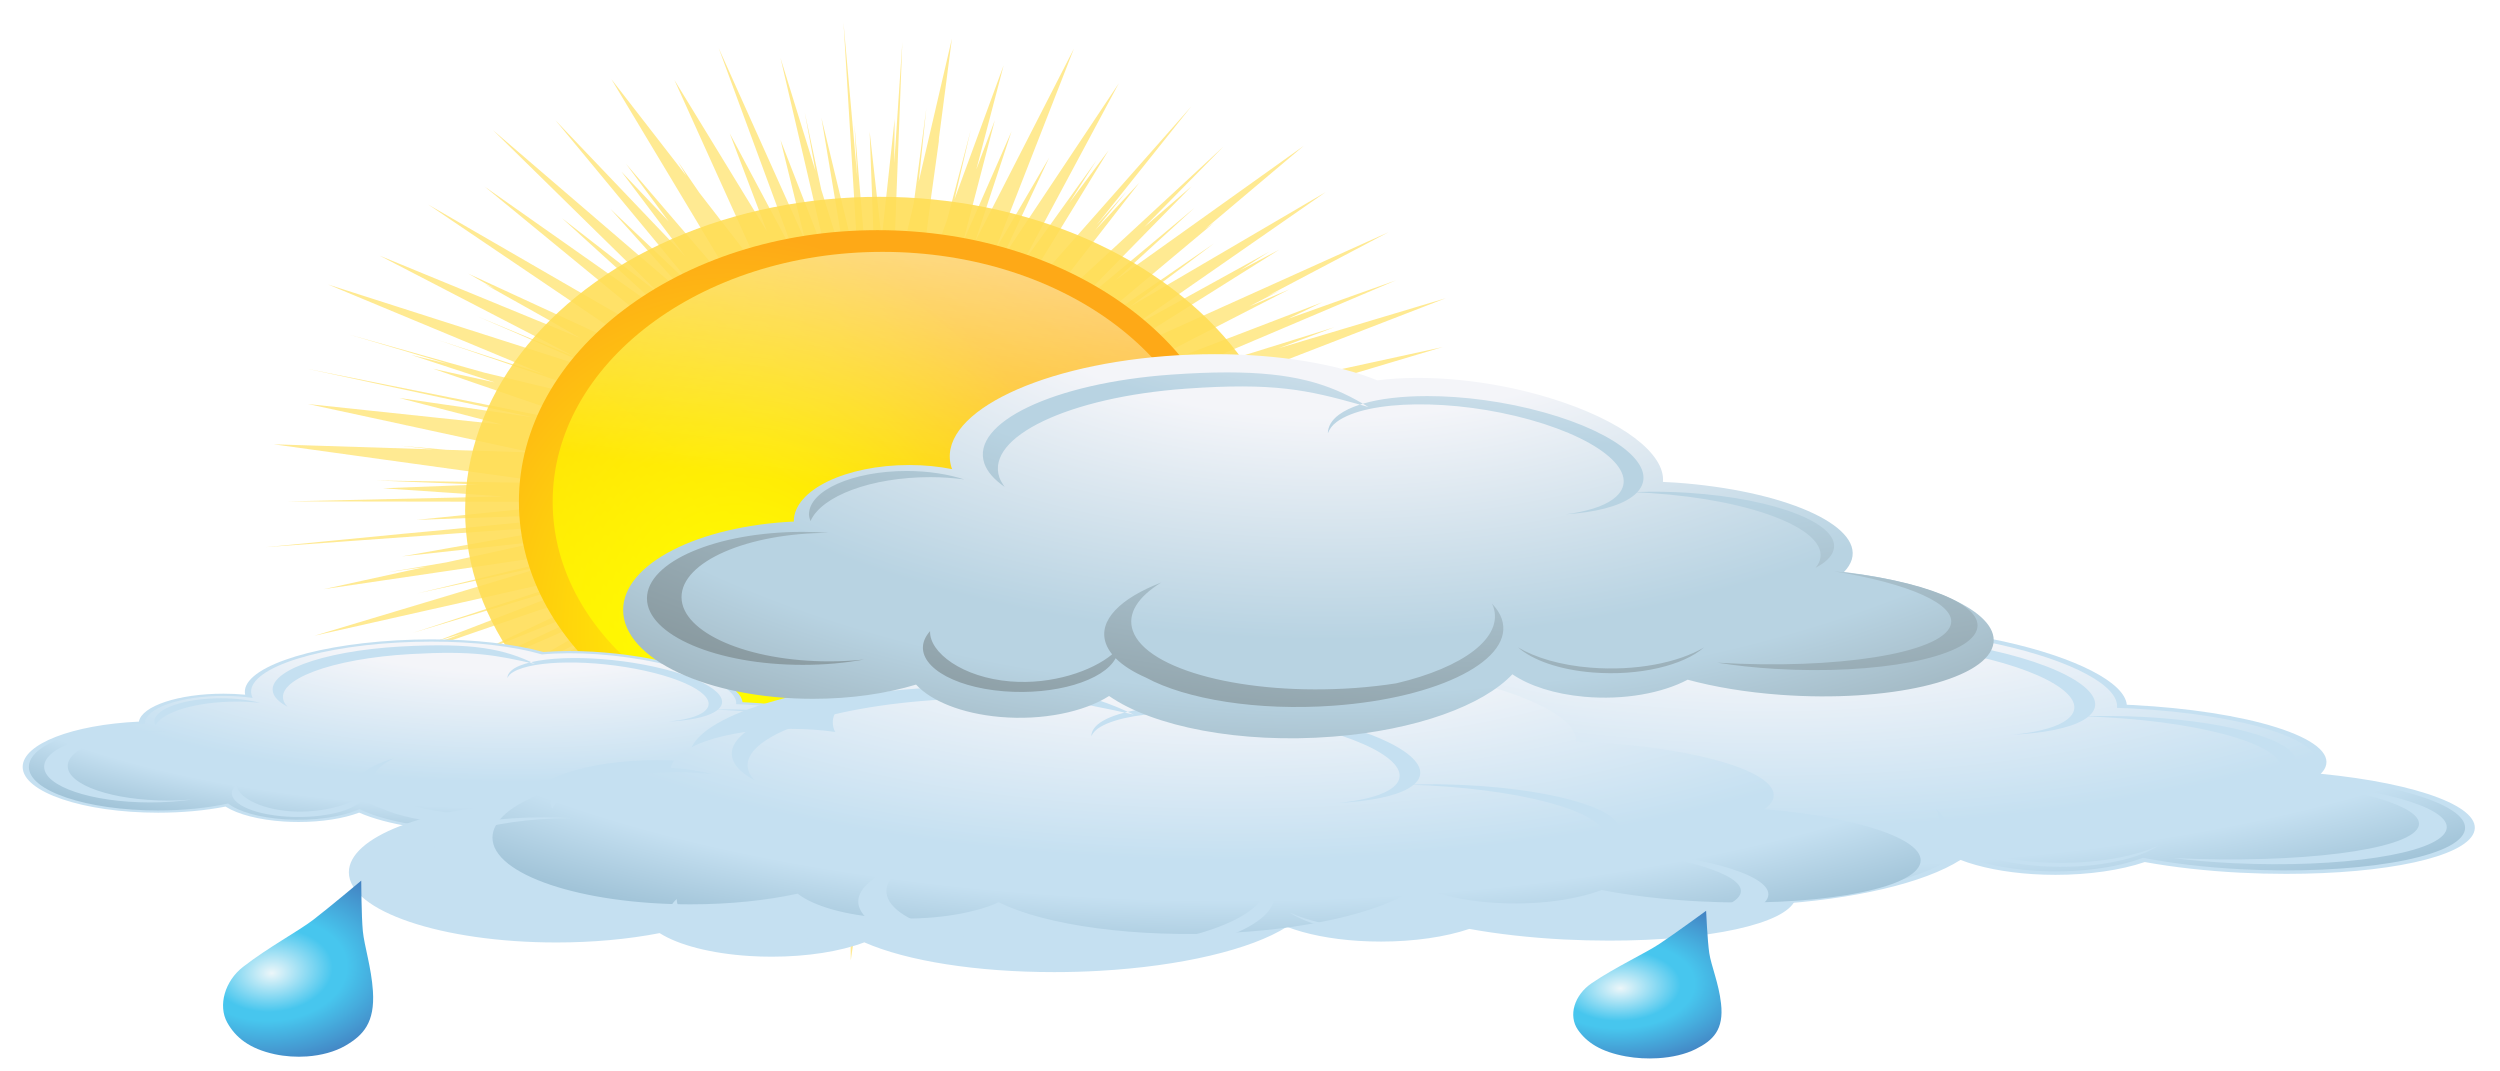 <?xml version="1.0" encoding="UTF-8" standalone="no"?>
<!-- Created with Inkscape (http://www.inkscape.org/) -->

<svg
   width="140"
   height="60"
   id="svg13195"
   version="1.1"
   inkscape:version="1.1.1 (3bf5ae0d25, 2021-09-20)"
   sodipodi:docname="lightRainDay.svg"
   xmlns:inkscape="http://www.inkscape.org/namespaces/inkscape"
   xmlns:sodipodi="http://sodipodi.sourceforge.net/DTD/sodipodi-0.dtd"
   xmlns:xlink="http://www.w3.org/1999/xlink"
   xmlns="http://www.w3.org/2000/svg"
   xmlns:svg="http://www.w3.org/2000/svg"
   xmlns:rdf="http://www.w3.org/1999/02/22-rdf-syntax-ns#"
   xmlns:cc="http://creativecommons.org/ns#"
   xmlns:dc="http://purl.org/dc/elements/1.1/">
  <defs
     id="defs13197">
    <linearGradient
       inkscape:collect="always"
       xlink:href="#linearGradient6857-7"
       id="linearGradient12556"
       gradientUnits="userSpaceOnUse"
       gradientTransform="translate(2497.313,104.597)"
       x1="-1872.977"
       y1="-34.761"
       x2="-1905.675"
       y2="53.008" />
    <linearGradient
       inkscape:collect="always"
       id="linearGradient6857-7">
      <stop
         style="stop-color:white;stop-opacity:1;"
         offset="0"
         id="stop6859-7" />
      <stop
         style="stop-color:white;stop-opacity:0;"
         offset="1"
         id="stop6861-3" />
    </linearGradient>
    <filter
       color-interpolation-filters="sRGB"
       inkscape:collect="always"
       id="filter3946"
       x="-0.012"
       y="-0.012"
       width="1.024"
       height="1.024">
      <feGaussianBlur
         inkscape:collect="always"
         stdDeviation="0.98"
         id="feGaussianBlur3948" />
    </filter>
    <filter
       color-interpolation-filters="sRGB"
       inkscape:collect="always"
       id="filter6874"
       x="-0.072"
       y="-0.072"
       width="1.144"
       height="1.144">
      <feGaussianBlur
         inkscape:collect="always"
         stdDeviation="3.03"
         id="feGaussianBlur6876" />
    </filter>
    <radialGradient
       inkscape:collect="always"
       xlink:href="#linearGradient3872"
       id="radialGradient11229"
       gradientUnits="userSpaceOnUse"
       gradientTransform="matrix(0.999,-0.039,0.057,1.467,-19.219,-154.827)"
       cx="115.065"
       cy="341.257"
       fx="115.065"
       fy="341.257"
       r="50.508" />
    <linearGradient
       inkscape:collect="always"
       id="linearGradient3872">
      <stop
         id="stop3876"
         offset="0"
         style="stop-color:yellow;stop-opacity:1" />
      <stop
         id="stop3874"
         offset="1"
         style="stop-color:#fea917;stop-opacity:1;" />
    </linearGradient>
    <linearGradient
       inkscape:collect="always"
       xlink:href="#linearGradient3882"
       id="linearGradient11231"
       gradientUnits="userSpaceOnUse"
       x1="63.077"
       y1="386.07"
       x2="183.108"
       y2="268.058" />
    <linearGradient
       inkscape:collect="always"
       id="linearGradient3882">
      <stop
         style="stop-color:yellow;stop-opacity:1;"
         offset="0"
         id="stop3884" />
      <stop
         style="stop-color:yellow;stop-opacity:0;"
         offset="1"
         id="stop3886" />
    </linearGradient>
    <filter
       color-interpolation-filters="sRGB"
       inkscape:collect="always"
       id="filter3868"
       x="-0.048"
       y="-0.048"
       width="1.096"
       height="1.096">
      <feGaussianBlur
         inkscape:collect="always"
         stdDeviation="2.02"
         id="feGaussianBlur3870" />
    </filter>
    <linearGradient
       inkscape:collect="always"
       xlink:href="#linearGradient3908"
       id="linearGradient11233"
       gradientUnits="userSpaceOnUse"
       x1="142.849"
       y1="208.275"
       x2="124.299"
       y2="313.866" />
    <linearGradient
       inkscape:collect="always"
       id="linearGradient3908">
      <stop
         style="stop-color:white;stop-opacity:1;"
         offset="0"
         id="stop3910" />
      <stop
         style="stop-color:white;stop-opacity:0;"
         offset="1"
         id="stop3912" />
    </linearGradient>
    <clipPath
       clipPathUnits="userSpaceOnUse"
       id="clipPath1882">
      <path
         d="M 0,595.28 H 841.89 V 0 H 0 Z"
         id="path1880" />
    </clipPath>
    <radialGradient
       fx="0"
       fy="0"
       cx="0"
       cy="0"
       r="1"
       gradientUnits="userSpaceOnUse"
       gradientTransform="matrix(52.172,0,0,-52.172,482.295,395.383)"
       spreadMethod="pad"
       id="radialGradient1910">
      <stop
         style="stop-opacity:1;stop-color:#f4f5f9"
         offset="0"
         id="stop1900" />
      <stop
         style="stop-opacity:1;stop-color:#f4f5f9"
         offset="0.247"
         id="stop1902" />
      <stop
         style="stop-opacity:1;stop-color:#c5e0f1"
         offset="0.546"
         id="stop1904" />
      <stop
         style="stop-opacity:1;stop-color:#c5e0f1"
         offset="0.617"
         id="stop1906" />
      <stop
         style="stop-opacity:1;stop-color:#4c809c"
         offset="1"
         id="stop1908" />
    </radialGradient>
    <clipPath
       clipPathUnits="userSpaceOnUse"
       id="clipPath1920">
      <path
         d="M 0,595.28 H 841.89 V 0 H 0 Z"
         id="path1918" />
    </clipPath>
    <radialGradient
       fx="0"
       fy="0"
       cx="0"
       cy="0"
       r="1"
       gradientUnits="userSpaceOnUse"
       gradientTransform="matrix(80.713,0,0,-80.713,546.687,404.384)"
       spreadMethod="pad"
       id="radialGradient1952">
      <stop
         style="stop-opacity:1;stop-color:#f4f5f9"
         offset="0"
         id="stop1942" />
      <stop
         style="stop-opacity:1;stop-color:#f4f5f9"
         offset="0.247"
         id="stop1944" />
      <stop
         style="stop-opacity:1;stop-color:#c5e0f1"
         offset="0.546"
         id="stop1946" />
      <stop
         style="stop-opacity:1;stop-color:#c5e0f1"
         offset="0.617"
         id="stop1948" />
      <stop
         style="stop-opacity:1;stop-color:#4c809c"
         offset="1"
         id="stop1950" />
    </radialGradient>
    <clipPath
       clipPathUnits="userSpaceOnUse"
       id="clipPath1962">
      <path
         d="M 0,595.28 H 841.89 V 0 H 0 Z"
         id="path1960" />
    </clipPath>
    <radialGradient
       fx="0"
       fy="0"
       cx="0"
       cy="0"
       r="1"
       gradientUnits="userSpaceOnUse"
       gradientTransform="matrix(79.921,0,0,-79.921,512.305,394.374)"
       spreadMethod="pad"
       id="radialGradient1994">
      <stop
         style="stop-opacity:1;stop-color:#f4f5f9"
         offset="0"
         id="stop1984" />
      <stop
         style="stop-opacity:1;stop-color:#f4f5f9"
         offset="0.247"
         id="stop1986" />
      <stop
         style="stop-opacity:1;stop-color:#c5e0f1"
         offset="0.546"
         id="stop1988" />
      <stop
         style="stop-opacity:1;stop-color:#c5e0f1"
         offset="0.617"
         id="stop1990" />
      <stop
         style="stop-opacity:1;stop-color:#4c809c"
         offset="1"
         id="stop1992" />
    </radialGradient>
    <clipPath
       clipPathUnits="userSpaceOnUse"
       id="clipPath2004">
      <path
         d="M 0,595.28 H 841.89 V 0 H 0 Z"
         id="path2002" />
    </clipPath>
    <radialGradient
       fx="0"
       fy="0"
       cx="0"
       cy="0"
       r="1"
       gradientUnits="userSpaceOnUse"
       gradientTransform="matrix(66.962,0,0,-66.962,386.561,512.967)"
       spreadMethod="pad"
       id="radialGradient1484">
      <stop
         style="stop-opacity:1;stop-color:#f4f5f9"
         offset="0"
         id="stop1474" />
      <stop
         style="stop-opacity:1;stop-color:#f4f5f9"
         offset="0.247"
         id="stop1476" />
      <stop
         style="stop-opacity:1;stop-color:#b8d3e2"
         offset="0.546"
         id="stop1478" />
      <stop
         style="stop-opacity:1;stop-color:#b8d3e2"
         offset="0.617"
         id="stop1480" />
      <stop
         style="stop-opacity:1;stop-color:#748082"
         offset="1"
         id="stop1482" />
    </radialGradient>
    <radialGradient
       fx="0"
       fy="0"
       cx="0"
       cy="0"
       r="1"
       gradientUnits="userSpaceOnUse"
       gradientTransform="matrix(74.77,0,0,-74.77,395.474,525.132)"
       spreadMethod="pad"
       id="radialGradient1510-3">
      <stop
         style="stop-opacity:1;stop-color:#f4f5f9"
         offset="0"
         id="stop1500-4" />
      <stop
         style="stop-opacity:1;stop-color:#f4f5f9"
         offset="0.187"
         id="stop1502-7" />
      <stop
         style="stop-opacity:1;stop-color:#b8d3e2"
         offset="0.415"
         id="stop1504-4" />
      <stop
         style="stop-opacity:1;stop-color:#b8d3e2"
         offset="0.506"
         id="stop1506-5" />
      <stop
         style="stop-opacity:1;stop-color:#748082"
         offset="1"
         id="stop1508-8" />
    </radialGradient>
    <radialGradient
       fx="-0.008"
       fy="0.069"
       cx="0"
       cy="0"
       r="1"
       gradientUnits="userSpaceOnUse"
       gradientTransform="matrix(10.15,0,0,-10.15,320.338,340.237)"
       spreadMethod="pad"
       id="radialGradient4138">
      <stop
         style="stop-opacity:1;stop-color:#ecf6f9"
         offset="0"
         id="stop4128" />
      <stop
         style="stop-opacity:1;stop-color:#47c6ee"
         offset="0.38"
         id="stop4130" />
      <stop
         style="stop-opacity:1;stop-color:#47c6ee"
         offset="0.468"
         id="stop4132" />
      <stop
         style="stop-opacity:1;stop-color:#4379bc"
         offset="0.98"
         id="stop4134" />
      <stop
         style="stop-opacity:1;stop-color:#4379bc"
         offset="1"
         id="stop4136" />
    </radialGradient>
    <radialGradient
       fx="-0.008"
       fy="0.069"
       cx="0"
       cy="0"
       r="1"
       gradientUnits="userSpaceOnUse"
       gradientTransform="matrix(8.127,0,0,-8.127,303.613,344.302)"
       spreadMethod="pad"
       id="radialGradient4164">
      <stop
         style="stop-opacity:1;stop-color:#ecf6f9"
         offset="0"
         id="stop4154" />
      <stop
         style="stop-opacity:1;stop-color:#47c6ee"
         offset="0.38"
         id="stop4156" />
      <stop
         style="stop-opacity:1;stop-color:#47c6ee"
         offset="0.468"
         id="stop4158" />
      <stop
         style="stop-opacity:1;stop-color:#4379bc"
         offset="0.98"
         id="stop4160" />
      <stop
         style="stop-opacity:1;stop-color:#4379bc"
         offset="1"
         id="stop4162" />
    </radialGradient>
    <radialGradient
       fx="-0.008"
       fy="0.069"
       cx="0"
       cy="0"
       r="1"
       gradientUnits="userSpaceOnUse"
       gradientTransform="matrix(8.953,0.124,0.14,-10.149,337.028,333.534)"
       spreadMethod="pad"
       id="radialGradient4190">
      <stop
         style="stop-opacity:1;stop-color:#ecf6f9"
         offset="0"
         id="stop4180" />
      <stop
         style="stop-opacity:1;stop-color:#47c6ee"
         offset="0.38"
         id="stop4182" />
      <stop
         style="stop-opacity:1;stop-color:#47c6ee"
         offset="0.468"
         id="stop4184" />
      <stop
         style="stop-opacity:1;stop-color:#4379bc"
         offset="0.98"
         id="stop4186" />
      <stop
         style="stop-opacity:1;stop-color:#4379bc"
         offset="1"
         id="stop4188" />
    </radialGradient>
    <radialGradient
       fx="-0.008"
       fy="0.069"
       cx="0"
       cy="0"
       r="1"
       gradientUnits="userSpaceOnUse"
       gradientTransform="matrix(7.168,0,0,-8.126,364.273,345.341)"
       spreadMethod="pad"
       id="radialGradient4216">
      <stop
         style="stop-opacity:1;stop-color:#ecf6f9"
         offset="0"
         id="stop4206" />
      <stop
         style="stop-opacity:1;stop-color:#47c6ee"
         offset="0.38"
         id="stop4208" />
      <stop
         style="stop-opacity:1;stop-color:#47c6ee"
         offset="0.468"
         id="stop4210" />
      <stop
         style="stop-opacity:1;stop-color:#4379bc"
         offset="0.98"
         id="stop4212" />
      <stop
         style="stop-opacity:1;stop-color:#4379bc"
         offset="1"
         id="stop4214" />
    </radialGradient>
    <radialGradient
       fx="-0.008"
       fy="0.069"
       cx="0"
       cy="0"
       r="1"
       gradientUnits="userSpaceOnUse"
       gradientTransform="matrix(7.168,0,0,-8.126,373.8,333.904)"
       spreadMethod="pad"
       id="radialGradient4320">
      <stop
         style="stop-opacity:1;stop-color:#ecf6f9"
         offset="0"
         id="stop4310" />
      <stop
         style="stop-opacity:1;stop-color:#47c6ee"
         offset="0.38"
         id="stop4312" />
      <stop
         style="stop-opacity:1;stop-color:#47c6ee"
         offset="0.468"
         id="stop4314" />
      <stop
         style="stop-opacity:1;stop-color:#4379bc"
         offset="0.98"
         id="stop4316" />
      <stop
         style="stop-opacity:1;stop-color:#4379bc"
         offset="1"
         id="stop4318" />
    </radialGradient>
    <radialGradient
       fx="-0.008"
       fy="0.069"
       cx="0"
       cy="0"
       r="1"
       gradientUnits="userSpaceOnUse"
       gradientTransform="matrix(4.928,0,0,-5.586,348.938,345.452)"
       spreadMethod="pad"
       id="radialGradient4346">
      <stop
         style="stop-opacity:1;stop-color:#ecf6f9"
         offset="0"
         id="stop4336" />
      <stop
         style="stop-opacity:1;stop-color:#47c6ee"
         offset="0.38"
         id="stop4338" />
      <stop
         style="stop-opacity:1;stop-color:#47c6ee"
         offset="0.468"
         id="stop4340" />
      <stop
         style="stop-opacity:1;stop-color:#4379bc"
         offset="0.98"
         id="stop4342" />
      <stop
         style="stop-opacity:1;stop-color:#4379bc"
         offset="1"
         id="stop4344" />
    </radialGradient>
    <radialGradient
       fx="-0.008"
       fy="0.069"
       cx="0"
       cy="0"
       r="1"
       gradientUnits="userSpaceOnUse"
       gradientTransform="matrix(4.928,0,0,-5.586,356.137,327.572)"
       spreadMethod="pad"
       id="radialGradient4372">
      <stop
         style="stop-opacity:1;stop-color:#ecf6f9"
         offset="0"
         id="stop4362" />
      <stop
         style="stop-opacity:1;stop-color:#47c6ee"
         offset="0.38"
         id="stop4364" />
      <stop
         style="stop-opacity:1;stop-color:#47c6ee"
         offset="0.468"
         id="stop4366" />
      <stop
         style="stop-opacity:1;stop-color:#4379bc"
         offset="0.98"
         id="stop4368" />
      <stop
         style="stop-opacity:1;stop-color:#4379bc"
         offset="1"
         id="stop4370" />
    </radialGradient>
    <radialGradient
       fx="-0.008"
       fy="0.069"
       cx="0"
       cy="0"
       r="1"
       gradientUnits="userSpaceOnUse"
       gradientTransform="matrix(5.727,0,0,-6.492,397.624,337.725)"
       spreadMethod="pad"
       id="radialGradient4450">
      <stop
         style="stop-opacity:1;stop-color:#ecf6f9"
         offset="0"
         id="stop4440" />
      <stop
         style="stop-opacity:1;stop-color:#47c6ee"
         offset="0.38"
         id="stop4442" />
      <stop
         style="stop-opacity:1;stop-color:#47c6ee"
         offset="0.468"
         id="stop4444" />
      <stop
         style="stop-opacity:1;stop-color:#4379bc"
         offset="0.98"
         id="stop4446" />
      <stop
         style="stop-opacity:1;stop-color:#4379bc"
         offset="1"
         id="stop4448" />
    </radialGradient>
  </defs>
  <sodipodi:namedview
     id="base"
     pagecolor="#ffffff"
     bordercolor="#666666"
     borderopacity="1.0"
     inkscape:pageopacity="0.0"
     inkscape:pageshadow="2"
     inkscape:zoom="5.6"
     inkscape:cx="47.321429"
     inkscape:cy="39.910714"
     inkscape:document-units="px"
     inkscape:current-layer="layer1"
     showgrid="false"
     fit-margin-top="0"
     fit-margin-left="0"
     fit-margin-right="0"
     fit-margin-bottom="0"
     inkscape:window-width="2400"
     inkscape:window-height="1321"
     inkscape:window-x="2391"
     inkscape:window-y="-9"
     inkscape:window-maximized="1"
     inkscape:pagecheckerboard="0" />
  <g
     inkscape:label="Ebene 1"
     inkscape:groupmode="layer"
     id="layer1"
     transform="translate(-179.286,-340.219)">
    <g
       transform="matrix(0.651,0,0,0.493,163.27,213.371)"
       style="display:inline"
       id="sunny">
      <rect
         style="color:#000000;display:inline;overflow:visible;visibility:visible;opacity:0;fill:#552200;fill-opacity:1;fill-rule:nonzero;stroke:none;stroke-width:6.8;marker:none;enable-background:accumulate"
         id="rect6132"
         width="110"
         height="110"
         x="44.348"
         y="259.118" />
      <g
         transform="matrix(0.783,0,0,0.783,23.469,125.7)"
         id="g6878">
        <path
           inkscape:connector-curvature="0"
           style="color:#000000;display:inline;overflow:visible;visibility:visible;opacity:0.8;fill:#ffdd55;fill-opacity:1;fill-rule:nonzero;stroke:none;stroke-width:1;marker:none;filter:url(#filter3946);enable-background:accumulate"
           d="m 126.25,352.5 2.406,52.281 L 122.75,372.5 l 4.156,32.812 -4.188,-17.781 -2.625,-16.219 1.719,12.344 -5.562,-23.719 7.594,43.031 -7.594,-25.844 3.969,21.312 -13.781,-40.562 12.281,44 -10.531,-26.125 5.938,20.625 -14.719,-31.812 13.906,40.594 -9.938,-16.938 -3.406,-6.562 1.344,3.031 -11.906,-20.281 21.281,46.781 -0.969,-1.344 -18,-27.719 L 98.5,394.219 91,383.781 101.188,401.625 80.5,372.969 102.812,408.562 89.25,391.594 103,411.812 l -32.406,-36.75 26.812,34.75 -15.844,-16.281 17.656,21.188 -29.938,-27.812 32.5,35.25 -12.5,-9.375 -28.938,-22.094 37.375,33.375 -31.031,-18.906 4.188,3.156 -1.531,-0.938 10.375,7.688 4.812,3.656 -31.938,-17.344 31.062,21.25 -15.5,-8.5 18.75,10.719 2.156,1.469 -44.625,-18.875 34.469,18.938 -17,-7.281 20.594,9.25 7.625,4.188 -20.906,-6.625 -21.406,-7.969 15.719,6.156 -5.875,-1.875 13.25,5.75 -9.812,-2.875 L 88.469,437.5 86.375,437.094 41.156,425.125 l 36.062,10.219 -21.531,-4.125 16.375,5.594 L 41.25,432.5 l 15.688,4.469 -0.625,-0.094 0.719,0.125 19.75,5.656 -13.594,-0.562 -7.156,-0.844 5,0.75 -25.25,-1.062 43.188,7.906 -3.125,0.156 -23.781,-0.469 16.469,0.844 -15.406,0.781 19.219,1.719 -34.312,1.031 46.938,0.094 0.938,0.094 -27.438,3.688 32.625,-1.531 L 60.75,459.156 56.406,459.688 34.5,462.5 l 50.469,-4.812 -28.812,6.75 22.719,-3.281 -15.656,4.531 -9.5,2.125 6.312,-1.219 -16.312,4.719 L 89,462.5 58.625,472.188 80.812,465.781 42.281,481.062 88.5,467.312 57.875,480.469 90.969,467.312 l -29.5,15 4.344,-1.75 -19.188,9.406 31.188,-14.219 13.156,-5.312 -24,14.938 30.062,-15.938 -49.812,30.719 48.312,-28 -27.625,21.156 19.625,-13 -17.469,14.812 -3.125,2.344 2.125,-1.5 -9.938,8.406 41.25,-30.344 L 73.688,500 l 6.625,-5.312 -18.656,19.188 32.031,-28.719 7.656,-6.812 -24.969,29.5 L 90,494.562 l -4.25,5.531 -6.031,7.469 1.844,-2 -11.688,15.312 31.25,-33.781 -1.031,1.656 -13.75,19.531 L 93,500.125 l -18.5,29.844 29.625,-39.031 -13.75,24.25 12.469,-18.625 -16.188,32.094 22.406,-37.344 3,-4.844 -13.594,31.719 5.219,-10.094 -10.938,28.25 22.375,-47.156 -11.156,35.062 8.469,-21.125 -1.125,4.281 -4.594,16.094 1.219,-3.312 -4.844,18.281 12.656,-36.875 -5.5,22.938 6.938,-18.594 -6.344,38.938 9.438,-39.625 -3.406,24.406 4.406,-16.562 -2.812,30.938 3.844,-18.062 -0.219,3.094 0.906,-6.375 4.094,-19.25 0.312,45.688 5.438,-48.25 3.062,30.406 0.5,-25.156 4.188,37.25 -3.969,-46.062 5.375,28.062 -1.875,-27.406 10.219,48.219 -8.781,-47.5 8.406,28.656 -2.688,-16.125 9.781,28.188 -8.688,-39.562 6.688,14.531 3.469,9 -2.031,-5.906 10.562,22.938 -14.625,-45.25 2.219,3.844 12.312,24.562 -7.125,-15.594 7.656,13.219 -6.188,-14.438 15.375,27.25 -21.125,-40.844 15.594,24.562 -21.094,-37.594 36.875,52.656 -26.125,-40.344 18.719,23.969 -17.25,-24.75 L 191,524.906 171.812,500.125 183.125,513.469 160.312,484.5 l 22.375,22 -5.875,-7.531 24.062,22.906 -35.75,-37.938 -1.688,-2.188 26.938,21.844 -9.781,-10.344 13.031,10.312 -7.031,-6.188 16.312,11.906 L 175.469,483 l 36.219,21.438 -34.75,-27.344 18.438,8.719 7.219,3.875 -4.312,-2.5 2.844,1.344 -20.156,-13.031 35.438,16.844 -41,-21.156 27.969,10.719 -38.188,-16.594 -3.844,-2.5 25.438,9.188 17.25,6.312 -2.094,-0.844 22.062,7.969 -44.781,-17.844 30.188,8.312 -32.188,-10.406 46.344,10.312 -15.906,-4.281 -24.938,-7.344 21.781,3.562 -25,-6.406 50.281,6.188 -49.656,-8.344 29.031,1.875 -19.938,-3.094 33.188,0.469 L 208.375,457 l 4.688,0.125 -11.469,-0.844 -24.562,-2.562 19.062,-1.562 11.5,-0.5 -4.062,-0.125 23.281,-1.938 -53.188,-0.344 37.125,-5.219 -13.781,0.906 12.312,-2.188 -15.594,1.344 29.625,-5.656 -42.594,4.938 27.438,-6.406 -19.344,2.562 36.938,-10.844 -43.812,9.438 27.906,-9.438 -22.406,5.25 33.906,-13.375 -26.281,7.562 8.812,-3.375 -24.969,7.531 42.969,-21.969 -26.562,10.5 8.844,-4.406 -28.844,11.844 0.344,-0.219 38.312,-21.469 -17.188,8.094 5.5,-3.5 -25.125,12.719 -9.25,4.344 29.156,-19.781 -6.375,3.594 4.844,-3.344 -2,1.188 19.25,-13.406 -45.688,27.188 28.312,-23.5 -6.281,4.375 4.719,-3.969 -22.531,16.406 31.5,-28.906 -31.219,24.156 13.5,-13.406 -22.25,20.219 22.219,-24.531 -1.406,1.312 15.656,-17.438 -30,28.281 L 182,391.344 160.875,414.625 181.5,386.875 174,395.406 186.594,378.5 156.625,415.094 l -1.406,1.594 18,-30.594 L 166.25,396 171.188,387.938 166.406,395 181.5,370.062 l -29,43.375 15.844,-34.125 -6.25,11.031 4.312,-8.906 L 154.5,403.344 169.969,365.25 l -18.75,37.188 7.688,-21.594 -8.594,19.438 12.531,-42.312 -15.719,40.562 5.812,-23.219 -7.719,23.281 5.062,-25.594 -2.938,10.312 4.344,-21.844 -7.812,28.125 2.594,-14.594 -3.75,18.844 -4.656,16.781 2.156,-22.062 1.25,-11.875 -0.125,0.75 2.125,-21.562 -5.281,30.062 1.219,-15.438 -2,19.969 -3.281,18.594 v -2 L 135.594,356.656 134.312,382 l 0.062,-9.25 -2.062,25.188 -1.906,-22.562 0.969,34.062 -0.562,7.031 -0.188,-1 L 128,374 l 0.438,10.906 z"
           id="path4040"
           transform="matrix(0.692,0,0,0.692,6.747,-72.605)" />
        <circle
           id="path3970"
           style="color:#000000;display:inline;overflow:visible;visibility:visible;opacity:0.94;fill:#ffdd55;fill-opacity:1;fill-rule:nonzero;stroke:none;stroke-width:1;marker:none;filter:url(#filter6874);enable-background:accumulate"
           transform="matrix(0.901,0,0,0.901,-22.996,-43.462)"
           cx="134.35"
           cy="316.971"
           r="50.508" />
        <g
           id="g4042"
           transform="matrix(0.78,0,0,0.78,-4.924,-110.75)">
          <circle
             transform="translate(-2.587,133.803)"
             id="path3060"
             style="color:#000000;display:inline;overflow:visible;visibility:visible;fill:url(#radialGradient11229);fill-opacity:1;fill-rule:nonzero;stroke:none;stroke-width:1;marker:none;enable-background:accumulate"
             cx="134.35"
             cy="316.971"
             r="50.508" />
          <circle
             transform="matrix(0.92,0,0,0.92,8.875,159.161)"
             style="color:#000000;display:inline;overflow:visible;visibility:visible;fill:url(#linearGradient11231);fill-opacity:1;fill-rule:nonzero;stroke:none;stroke-width:1;marker:none;filter:url(#filter3868);enable-background:accumulate"
             id="path3062"
             cx="134.35"
             cy="316.971"
             r="50.508" />
          <circle
             id="path3890"
             style="color:#000000;display:inline;overflow:visible;visibility:visible;fill:url(#linearGradient11233);fill-opacity:1;fill-rule:nonzero;stroke:none;stroke-width:1;marker:none;enable-background:accumulate"
             transform="matrix(0.92,0,0,0.92,8.875,159.161)"
             cx="134.35"
             cy="316.971"
             r="50.508" />
        </g>
      </g>
    </g>
    <g
       id="g1876"
       transform="matrix(1.094,0,0,-0.393,-319.698,528.198)">
      <g
         id="g1878"
         clip-path="url(#clipPath1882)">
        <g
           id="g1884"
           transform="translate(480.835,359.755)">
          <path
             d="M 0,0 C -2.584,0 -4.919,1.027 -6.341,2.77 -7.149,1.917 -8.257,1.435 -9.437,1.435 c -0.246,0 -0.496,0.02 -0.751,0.064 -1.268,0.227 -2.363,1.014 -2.993,2.131 -1.053,-0.574 -2.238,-0.873 -3.448,-0.873 -3.825,0 -6.936,2.929 -6.936,6.526 0,3.274 2.541,6.004 5.95,6.455 0.14,2.217 2.029,3.98 4.33,3.98 0.375,0 0.745,-0.05 1.109,-0.145 -0.285,3.589 3.096,7.009 7.754,7.742 0.593,0.094 1.191,0.142 1.782,0.142 2.199,0 4.224,-0.638 5.732,-1.801 0.42,0.094 0.868,0.143 1.34,0.143 1.545,0 3.237,-0.515 4.766,-1.456 2.415,-1.485 4.018,-3.792 4.084,-5.836 0.064,-0.004 0.127,-0.013 0.188,-0.024 1.867,-0.269 3.55,-0.998 4.751,-2.048 1.24,-1.086 1.818,-2.389 1.633,-3.671 C 19.822,12.555 19.772,12.35 19.698,12.15 22.984,11.247 25.096,9 24.765,6.71 24.439,4.483 21.89,2.93 18.557,2.93 18.051,2.93 17.531,2.967 17.02,3.04 15.907,3.202 14.827,3.54 13.876,4.02 13.084,3.267 12.021,2.84 10.927,2.84 10.679,2.84 10.426,2.861 10.173,2.906 9.25,3.07 8.418,3.53 7.781,4.215 6.587,2.096 4.231,0.547 1.521,0.119 1.016,0.041 0.504,0 0,0"
             style="fill:#c5e0f1;fill-opacity:1;fill-rule:nonzero;stroke:none"
             id="path1886" />
        </g>
      </g>
    </g>
    <g
       id="g1888"
       transform="matrix(1.094,0,0,-0.393,-319.698,528.198)">
      <g
         id="g1890">
        <g
           id="g1896">
          <g
             id="g1898">
            <path
               d="m 476.46,386.757 c -4.669,-0.735 -7.999,-4.221 -7.436,-7.789 v 0 c 0.005,-0.033 0.016,-0.067 0.022,-0.1 v 0 c -0.464,0.18 -0.965,0.287 -1.496,0.287 v 0 c -2.218,0 -4.019,-1.755 -4.019,-3.923 v 0 c 0,-0.008 0.002,-0.015 0.002,-0.024 v 0 c -3.337,-0.313 -5.946,-2.955 -5.946,-6.17 v 0 c 0,-3.427 2.962,-6.204 6.617,-6.204 v 0 c 1.323,0 2.55,0.367 3.583,0.992 v 0 c 0.524,-1.141 1.583,-2.017 2.916,-2.256 v 0 c 1.496,-0.266 2.929,0.35 3.805,1.46 v 0 c 1.541,-2.145 4.565,-3.347 7.796,-2.838 v 0 c 2.907,0.456 5.226,2.181 6.251,4.355 v 0 c 0.582,-0.798 1.458,-1.384 2.509,-1.57 v 0 c 1.375,-0.245 2.704,0.249 3.591,1.192 v 0 c 0.93,-0.506 2.035,-0.881 3.247,-1.058 v 0 c 3.723,-0.539 7.029,0.983 7.38,3.401 v 0 c 0.322,2.214 -1.943,4.402 -5.184,5.176 v 0 c 0.137,0.276 0.227,0.57 0.273,0.877 v 0 c 0.354,2.421 -2.383,4.818 -6.111,5.358 v 0 c -0.158,0.024 -0.312,0.037 -0.467,0.053 v 0 c 0.087,1.95 -1.411,4.304 -3.927,5.851 v 0 c -2.081,1.278 -4.333,1.676 -6.013,1.238 v 0 c -1.429,1.148 -3.442,1.829 -5.659,1.829 v 0 c -0.567,0 -1.147,-0.045 -1.734,-0.137"
               style="fill:url(#radialGradient1910);stroke:none"
               id="path1912" />
          </g>
        </g>
      </g>
    </g>
    <g
       id="g1914"
       transform="matrix(1.094,0,0,-0.393,-319.698,528.198)">
      <g
         id="g1916"
         clip-path="url(#clipPath1920)">
        <g
           id="g1922"
           transform="translate(475.286,366.595)">
          <path
             d="M 0,0 C -0.203,1.304 0.184,2.591 0.993,3.684 -0.429,2.481 -1.212,0.78 -0.938,-0.961 c 0.456,-2.898 3.649,-4.802 7.136,-4.253 1.155,0.181 2.19,0.611 3.05,1.207 C 8.77,-4.174 8.267,-4.307 7.737,-4.389 3.938,-4.988 0.477,-3.022 0,0 m 24.423,4.543 c 2.618,-0.94 4.308,-2.559 4.051,-4.154 -0.331,-2.119 -3.974,-3.39 -8.121,-2.841 -0.002,0 -0.004,0 -0.007,0.002 0.625,-0.217 1.304,-0.379 2.024,-0.476 3.543,-0.469 6.689,0.855 7.021,2.958 0.308,1.935 -1.87,3.847 -4.968,4.511 m -31.457,7.209 c 0.409,0 0.794,-0.073 1.167,-0.176 -0.562,0.402 -1.252,0.646 -2.002,0.646 -1.88,0 -3.404,-1.489 -3.404,-3.324 0,-0.176 0.026,-0.344 0.053,-0.514 0.382,1.92 2.105,3.368 4.186,3.368 M 15.938,-2.832 c -1.049,0.186 -1.924,0.768 -2.522,1.552 0.506,-0.972 1.433,-1.715 2.598,-1.921 1.62,-0.288 3.161,0.539 3.878,1.917 -0.895,-1.172 -2.391,-1.825 -3.954,-1.548 M 12.847,0.92 c -0.063,0.411 -0.182,0.802 -0.342,1.169 0.015,-0.08 0.035,-0.157 0.051,-0.236 0.485,-3.094 -2.072,-6.07 -5.72,-6.643 -3.648,-0.575 -6.994,1.47 -7.479,4.565 -0.016,0.088 -0.018,0.176 -0.027,0.264 -0.043,-0.409 -0.036,-0.822 0.029,-1.241 0.486,-3.095 3.898,-5.129 7.625,-4.543 3.728,0.587 6.351,3.571 5.863,6.665 M -4.258,-3.888 c -1.673,0.297 -2.832,2.218 -2.798,3.856 -0.086,-0.215 -0.154,-0.442 -0.199,-0.681 -0.325,-1.839 0.91,-3.597 2.76,-3.926 1.852,-0.33 3.618,0.896 3.944,2.735 0.032,0.177 0.036,0.349 0.041,0.523 -0.589,-1.451 -2.135,-2.793 -3.748,-2.507 m -6.306,1.537 c 0.416,0 0.82,0.051 1.21,0.142 -0.656,-0.262 -1.376,-0.409 -2.134,-0.409 -2.999,0 -5.428,2.279 -5.428,5.09 0,2.812 2.429,5.09 5.428,5.09 0.309,0 0.614,-0.03 0.911,-0.077 -2.836,-0.006 -5.133,-2.205 -5.133,-4.917 0,-2.717 2.303,-4.919 5.146,-4.919 m 29.921,12.899 c -0.679,0.098 -1.339,0.11 -1.964,0.052 0.213,-0.017 0.434,-0.039 0.651,-0.072 3.586,-0.521 6.222,-2.829 5.881,-5.157 -0.028,-0.194 -0.081,-0.38 -0.147,-0.56 0.331,0.386 0.548,0.829 0.62,1.318 0.293,1.996 -1.967,3.974 -5.041,4.419 m -5.032,6.158 C 11.504,18.437 8.309,18.363 7.178,16.531 6.922,16.104 6.8,15.618 6.795,15.103 c 0.054,0.311 0.142,0.607 0.309,0.876 1.062,1.725 4.074,1.797 6.729,0.167 2.656,-1.634 3.956,-4.356 2.894,-6.082 -0.357,-0.582 -0.949,-0.958 -1.664,-1.161 1.015,0.148 1.86,0.588 2.33,1.353 1.127,1.83 -0.252,4.719 -3.068,6.45 M -4.64,11.724 c 0.038,-0.248 0.107,-0.487 0.184,-0.719 -0.359,0.54 -0.608,1.139 -0.711,1.791 -0.49,3.113 2.414,6.158 6.494,6.8 3.753,0.59 5.315,-0.367 6.885,-2.48 -2.014,1.25 -3.132,1.913 -6.357,1.407 -4.081,-0.643 -6.984,-3.686 -6.495,-6.799"
             style="fill:#c5e0f1;fill-opacity:1;fill-rule:nonzero;stroke:none"
             id="path1924" />
        </g>
        <g
           id="g1926"
           transform="translate(544.429,349.265)">
          <path
             d="m 0,0 c -3.996,0 -7.611,1.59 -9.81,4.286 -1.253,-1.321 -2.964,-2.065 -4.791,-2.065 -0.378,0 -0.768,0.03 -1.164,0.098 -1.961,0.351 -3.653,1.568 -4.626,3.297 -1.631,-0.888 -3.466,-1.35 -5.337,-1.35 -5.916,0 -10.73,4.53 -10.73,10.095 0,5.066 3.932,9.288 9.207,9.986 0.218,3.431 3.14,6.157 6.7,6.157 0.578,0 1.15,-0.077 1.711,-0.223 -0.437,5.552 4.793,10.843 11.998,11.978 0.919,0.144 1.841,0.219 2.758,0.219 3.4,0 6.535,-0.988 8.866,-2.787 0.648,0.146 1.343,0.222 2.074,0.222 2.389,0 5.005,-0.797 7.373,-2.254 3.734,-2.297 6.214,-5.866 6.318,-9.027 0.099,-0.006 0.196,-0.022 0.289,-0.038 2.888,-0.416 5.492,-1.543 7.352,-3.167 1.917,-1.681 2.814,-3.698 2.528,-5.68 -0.051,-0.324 -0.128,-0.642 -0.242,-0.951 5.082,-1.396 8.349,-4.872 7.835,-8.414 -0.501,-3.446 -4.448,-5.849 -9.604,-5.849 -0.781,0 -1.585,0.057 -2.377,0.17 -1.722,0.25 -3.393,0.774 -4.86,1.516 -1.226,-1.164 -2.871,-1.825 -4.566,-1.825 -0.381,0 -0.774,0.033 -1.167,0.102 C 14.31,4.75 13.021,5.461 12.035,6.521 10.188,3.244 6.547,0.847 2.352,0.186 1.568,0.062 0.776,0 0,0"
             style="fill:#c5e0f1;fill-opacity:1;fill-rule:nonzero;stroke:none"
             id="path1928" />
        </g>
      </g>
    </g>
    <g
       id="g1930"
       transform="matrix(1.094,0,0,-0.393,-319.698,528.198)">
      <g
         id="g1932">
        <g
           id="g1938">
          <g
             id="g1940">
            <path
               d="m 537.659,391.037 c -7.222,-1.136 -12.375,-6.531 -11.502,-12.048 v 0 c 0.004,-0.052 0.024,-0.105 0.033,-0.157 v 0 c -0.716,0.282 -1.493,0.444 -2.312,0.444 v 0 c -3.432,0 -6.22,-2.715 -6.22,-6.068 v 0 c 0,-0.011 0.002,-0.023 0.002,-0.036 v 0 c -5.162,-0.484 -9.197,-4.573 -9.197,-9.546 v 0 c 0,-5.302 4.581,-9.598 10.236,-9.598 v 0 c 2.046,0 3.944,0.568 5.542,1.534 v 0 c 0.813,-1.764 2.45,-3.119 4.511,-3.49 v 0 c 2.317,-0.41 4.533,0.542 5.888,2.26 v 0 c 2.383,-3.319 7.063,-5.178 12.06,-4.391 v 0 c 4.498,0.706 8.085,3.375 9.671,6.737 v 0 c 0.903,-1.235 2.256,-2.14 3.881,-2.428 v 0 c 2.128,-0.379 4.183,0.384 5.555,1.843 v 0 c 1.438,-0.783 3.15,-1.363 5.022,-1.635 v 0 c 5.76,-0.835 10.877,1.519 11.418,5.26 v 0 c 0.499,3.426 -3.007,6.811 -8.019,8.009 v 0 c 0.211,0.426 0.353,0.881 0.424,1.356 v 0 c 0.546,3.745 -3.69,7.452 -9.456,8.289 v 0 c -0.244,0.038 -0.482,0.056 -0.721,0.081 v 0 c 0.135,3.017 -2.185,6.659 -6.075,9.052 v 0 c -3.221,1.978 -6.705,2.594 -9.305,1.916 v 0 c -2.211,1.776 -5.323,2.828 -8.753,2.828 v 0 c -0.877,0 -1.774,-0.069 -2.683,-0.212"
               style="fill:url(#radialGradient1952);stroke:none"
               id="path1954" />
          </g>
        </g>
      </g>
    </g>
    <g
       id="g1956"
       transform="matrix(1.094,0,0,-0.393,-319.698,528.198)">
      <g
         id="g1958"
         clip-path="url(#clipPath1962)">
        <g
           id="g1964"
           transform="translate(535.842,359.846)">
          <path
             d="m 0,0 c -0.313,2.017 0.285,4.009 1.539,5.699 -2.202,-1.861 -3.413,-4.492 -2.99,-7.187 0.705,-4.482 5.644,-7.427 11.043,-6.579 1.782,0.281 3.385,0.947 4.719,1.869 -0.744,-0.26 -1.52,-0.465 -2.339,-0.592 C 6.094,-7.716 0.738,-4.676 0,0 m 37.783,7.028 c 4.051,-1.454 6.668,-3.958 6.269,-6.426 -0.515,-3.278 -6.147,-5.246 -12.565,-4.394 -0.005,0 -0.007,0 -0.008,0.002 0.964,-0.336 2.014,-0.586 3.128,-0.737 5.483,-0.725 10.347,1.322 10.862,4.577 0.476,2.992 -2.89,5.951 -7.686,6.978 m -48.661,11.153 c 0.632,0 1.227,-0.114 1.805,-0.272 -0.871,0.621 -1.938,0.998 -3.099,0.998 -2.908,0 -5.266,-2.303 -5.266,-5.141 0,-0.273 0.04,-0.533 0.081,-0.796 0.59,2.971 3.258,5.211 6.479,5.211 M 24.661,-4.381 c -1.628,0.289 -2.981,1.189 -3.907,2.401 0.783,-1.504 2.22,-2.654 4.02,-2.972 2.506,-0.445 4.89,0.835 6.002,2.966 C 29.389,-3.8 27.075,-4.81 24.661,-4.381 m -4.784,5.805 c -0.099,0.634 -0.284,1.239 -0.532,1.808 0.024,-0.124 0.058,-0.243 0.081,-0.365 0.749,-4.787 -3.205,-9.39 -8.849,-10.278 -5.642,-0.888 -10.82,2.274 -11.571,7.064 -0.024,0.135 -0.027,0.272 -0.041,0.407 -0.068,-0.632 -0.056,-1.272 0.045,-1.92 0.752,-4.787 6.029,-7.934 11.796,-7.028 5.767,0.909 9.822,5.525 9.071,10.312 M -6.584,-6.015 c -2.591,0.46 -4.382,3.431 -4.33,5.966 -0.133,-0.333 -0.239,-0.683 -0.308,-1.054 -0.503,-2.845 1.407,-5.564 4.268,-6.074 2.867,-0.511 5.597,1.386 6.104,4.231 0.047,0.274 0.056,0.541 0.061,0.809 -0.909,-2.244 -3.302,-4.321 -5.795,-3.878 m -9.758,2.379 c 0.645,0 1.268,0.078 1.873,0.219 -1.017,-0.406 -2.13,-0.634 -3.303,-0.634 -4.638,0 -8.395,3.526 -8.395,7.875 0,4.35 3.757,7.874 8.395,7.874 0.48,0 0.952,-0.046 1.411,-0.118 -4.388,-0.011 -7.942,-3.411 -7.942,-7.607 0,-4.204 3.563,-7.609 7.961,-7.609 m 46.29,19.955 c -1.052,0.151 -2.074,0.169 -3.039,0.08 0.331,-0.027 0.672,-0.061 1.006,-0.113 5.547,-0.805 9.625,-4.376 9.099,-7.977 -0.043,-0.3 -0.127,-0.587 -0.226,-0.866 0.513,0.597 0.848,1.283 0.959,2.039 0.454,3.087 -3.044,6.147 -7.799,6.837 m -7.785,9.526 c -4.365,2.678 -9.309,2.562 -11.056,-0.271 -0.399,-0.661 -0.587,-1.413 -0.595,-2.208 0.083,0.479 0.221,0.938 0.478,1.355 1.645,2.667 6.304,2.779 10.412,0.258 4.11,-2.529 6.118,-6.741 4.476,-9.409 -0.553,-0.901 -1.468,-1.482 -2.573,-1.797 1.57,0.228 2.875,0.91 3.604,2.094 1.744,2.83 -0.388,7.3 -4.746,9.978 M -7.178,18.137 c 0.061,-0.384 0.165,-0.754 0.284,-1.112 -0.554,0.836 -0.938,1.762 -1.1,2.771 -0.756,4.815 3.736,9.526 10.048,10.52 5.806,0.913 8.22,-0.567 10.651,-3.837 -3.113,1.933 -4.847,2.96 -9.834,2.177 C -3.44,27.661 -7.934,22.953 -7.178,18.137"
             style="fill:#c5e0f1;fill-opacity:1;fill-rule:nonzero;stroke:none"
             id="path1966" />
        </g>
        <g
           id="g1968"
           transform="translate(510.068,339.798)">
          <path
             d="m 0,0 c -3.959,0 -7.54,1.573 -9.715,4.242 -1.24,-1.308 -2.936,-2.045 -4.744,-2.045 -0.379,0 -0.765,0.031 -1.148,0.102 -1.946,0.343 -3.622,1.55 -4.585,3.259 -1.617,-0.876 -3.431,-1.335 -5.287,-1.335 -5.855,0 -10.622,4.485 -10.622,9.997 0,5.017 3.889,9.196 9.118,9.885 0.213,3.4 3.103,6.099 6.627,6.099 0.576,0 1.145,-0.076 1.703,-0.222 -0.439,5.499 4.74,10.736 11.875,11.862 0.91,0.143 1.829,0.215 2.733,0.215 3.364,0 6.47,-0.977 8.776,-2.757 0.641,0.143 1.332,0.219 2.054,0.219 2.364,0 4.96,-0.79 7.3,-2.232 3.7,-2.275 6.158,-5.81 6.255,-8.939 0.099,-0.009 0.196,-0.022 0.292,-0.038 2.856,-0.412 5.435,-1.528 7.274,-3.136 1.901,-1.665 2.791,-3.662 2.505,-5.625 -0.047,-0.321 -0.124,-0.636 -0.234,-0.94 5.028,-1.386 8.261,-4.823 7.756,-8.333 -0.496,-3.413 -4.406,-5.79 -9.511,-5.79 -0.775,0 -1.568,0.058 -2.355,0.167 C 24.363,4.904 22.705,5.422 21.254,6.158 20.04,5.004 18.41,4.351 16.736,4.351 16.357,4.351 15.967,4.384 15.578,4.45 14.166,4.702 12.889,5.407 11.916,6.457 10.084,3.212 6.479,0.837 2.324,0.184 1.552,0.06 0.769,0 0,0"
             style="fill:#c5e0f1;fill-opacity:1;fill-rule:nonzero;stroke:none"
             id="path1970" />
        </g>
      </g>
    </g>
    <g
       id="g1972"
       transform="matrix(1.094,0,0,-0.393,-312.191,526.255)">
      <g
         id="g1974">
        <g
           id="g1980">
          <g
             id="g1982">
            <path
               d="m 503.366,381.159 c -7.157,-1.128 -12.254,-6.467 -11.395,-11.93 v 0 c 0.009,-0.052 0.025,-0.104 0.037,-0.156 v 0 c -0.711,0.278 -1.478,0.441 -2.29,0.441 v 0 c -3.401,0 -6.154,-2.689 -6.154,-6.009 v 0 c 0,-0.011 10e-4,-0.02 10e-4,-0.036 v 0 c -5.118,-0.479 -9.109,-4.528 -9.109,-9.451 v 0 c 0,-5.252 4.535,-9.505 10.134,-9.505 v 0 c 2.024,0 3.907,0.561 5.489,1.521 v 0 c 0.801,-1.748 2.421,-3.094 4.465,-3.457 v 0 c 2.293,-0.408 4.49,0.536 5.829,2.236 v 0 c 2.361,-3.286 6.993,-5.125 11.942,-4.348 v 0 c 4.454,0.701 8.008,3.344 9.574,6.669 v 0 c 0.895,-1.219 2.235,-2.115 3.843,-2.402 v 0 c 2.109,-0.373 4.144,0.382 5.502,1.827 v 0 c 1.424,-0.777 3.117,-1.35 4.969,-1.622 v 0 c 5.713,-0.826 10.777,1.506 11.314,5.212 v 0 c 0.493,3.39 -2.98,6.745 -7.944,7.929 v 0 c 0.209,0.421 0.35,0.873 0.422,1.341 v 0 c 0.538,3.711 -3.66,7.381 -9.367,8.21 v 0 c -0.239,0.035 -0.472,0.056 -0.711,0.079 v 0 c 0.134,2.986 -2.162,6.592 -6.019,8.963 v 0 c -3.188,1.958 -6.637,2.568 -9.213,1.9 v 0 c -2.185,1.757 -5.268,2.797 -8.664,2.797 v 0 c -0.868,0 -1.756,-0.068 -2.655,-0.209"
               style="fill:url(#radialGradient1994);stroke:none"
               id="path1996" />
          </g>
        </g>
      </g>
    </g>
    <g
       id="g1998"
       transform="matrix(1.094,0,0,-0.393,-319.698,528.198)">
      <g
         id="g2000"
         clip-path="url(#clipPath2004)">
        <g
           id="g2006"
           transform="translate(501.567,350.274)">
          <path
             d="M 0,0 C -0.316,1.997 0.275,3.97 1.518,5.642 -0.659,3.802 -1.86,1.194 -1.44,-1.475 c 0.7,-4.437 5.589,-7.352 10.933,-6.511 1.768,0.276 3.351,0.935 4.668,1.848 -0.73,-0.255 -1.502,-0.459 -2.309,-0.586 C 6.031,-7.64 0.726,-4.631 0,0 m 37.412,6.958 c 4.01,-1.438 6.599,-3.919 6.206,-6.361 -0.513,-3.247 -6.089,-5.195 -12.446,-4.352 -0.002,0 -0.005,0 -0.007,0.002 0.958,-0.33 1.995,-0.582 3.101,-0.729 5.429,-0.718 10.245,1.305 10.753,4.531 0.473,2.962 -2.859,5.892 -7.607,6.909 m -48.187,11.044 c 0.623,0 1.215,-0.113 1.786,-0.271 -0.862,0.616 -1.915,0.992 -3.067,0.992 -2.882,0 -5.215,-2.282 -5.215,-5.094 0,-0.27 0.039,-0.525 0.08,-0.785 0.587,2.939 3.229,5.158 6.416,5.158 M 24.416,-4.339 c -1.611,0.287 -2.954,1.177 -3.87,2.38 0.776,-1.49 2.197,-2.628 3.981,-2.944 2.485,-0.443 4.845,0.824 5.946,2.937 -1.378,-1.797 -3.666,-2.798 -6.057,-2.373 m -4.741,5.75 C 19.58,2.039 19.399,2.636 19.149,3.198 19.174,3.077 19.21,2.96 19.23,2.84 c 0.748,-4.743 -3.172,-9.299 -8.759,-10.179 -5.588,-0.88 -10.716,2.252 -11.465,6.997 -0.018,0.134 -0.022,0.266 -0.033,0.401 -0.066,-0.628 -0.061,-1.259 0.04,-1.901 0.747,-4.74 5.973,-7.857 11.682,-6.958 5.709,0.898 9.729,5.47 8.98,10.211 M -6.524,-5.956 c -2.564,0.454 -4.337,3.396 -4.288,5.906 -0.13,-0.329 -0.237,-0.676 -0.302,-1.04 -0.498,-2.82 1.392,-5.513 4.224,-6.016 2.839,-0.506 5.539,1.371 6.047,4.187 0.045,0.272 0.053,0.539 0.06,0.804 -0.903,-2.224 -3.27,-4.278 -5.741,-3.841 m -9.662,2.354 c 0.64,0 1.257,0.081 1.853,0.218 -1.001,-0.403 -2.104,-0.625 -3.27,-0.625 -4.591,0 -8.313,3.489 -8.313,7.796 0,4.306 3.722,7.798 8.313,7.798 0.482,0 0.944,-0.046 1.398,-0.121 -4.344,-0.008 -7.862,-3.376 -7.862,-7.532 0,-4.161 3.527,-7.534 7.881,-7.534 m 45.837,19.759 c -1.043,0.151 -2.052,0.168 -3.01,0.081 0.33,-0.026 0.661,-0.062 0.998,-0.113 5.49,-0.796 9.532,-4.331 9.008,-7.898 -0.041,-0.295 -0.125,-0.58 -0.226,-0.858 0.511,0.592 0.847,1.272 0.952,2.021 0.447,3.056 -3.015,6.087 -7.722,6.767 m -7.713,9.434 c -4.319,2.653 -9.213,2.536 -10.942,-0.269 -0.399,-0.654 -0.585,-1.398 -0.592,-2.186 0.086,0.475 0.217,0.93 0.475,1.341 1.626,2.644 6.238,2.755 10.31,0.255 4.071,-2.503 6.059,-6.672 4.429,-9.315 -0.545,-0.893 -1.453,-1.469 -2.547,-1.781 1.557,0.226 2.85,0.903 3.57,2.073 1.726,2.804 -0.381,7.228 -4.703,9.882 M -7.109,17.959 c 0.056,-0.381 0.16,-0.745 0.282,-1.103 -0.553,0.831 -0.933,1.747 -1.09,2.745 -0.754,4.769 3.698,9.434 9.947,10.417 5.75,0.904 8.142,-0.562 10.545,-3.799 -3.082,1.914 -4.795,2.93 -9.734,2.154 -6.249,-0.985 -10.701,-5.646 -9.95,-10.414"
             style="fill:#c5e0f1;fill-opacity:1;fill-rule:nonzero;stroke:none"
             id="path2008" />
        </g>
      </g>
    </g>
    <g
       id="g1464"
       transform="matrix(1.253,0,0,-0.625,-230.443,673.846)">
      <g
         id="g1470">
        <g
           id="g1472">
          <path
             d="m 379.073,501.895 c -5.998,-0.946 -10.272,-5.421 -9.547,-9.997 v 0 c 0.006,-0.044 0.022,-0.088 0.027,-0.13 v 0 c -0.592,0.234 -1.235,0.369 -1.916,0.369 v 0 c -2.848,0 -5.161,-2.254 -5.161,-5.034 v 0 c 0,-0.01 0.007,-0.02 0.007,-0.029 v 0 c -4.288,-0.404 -7.635,-3.796 -7.635,-7.923 v 0 c 0,-4.398 3.803,-7.961 8.49,-7.961 v 0 c 1.698,0 3.273,0.471 4.601,1.274 v 0 c 0.672,-1.465 2.027,-2.591 3.742,-2.898 v 0 c 1.922,-0.339 3.763,0.45 4.885,1.876 v 0 c 1.977,-2.755 5.861,-4.295 10.003,-3.642 v 0 c 3.733,0.585 6.709,2.798 8.022,5.587 v 0 c 0.75,-1.024 1.872,-1.774 3.223,-2.014 v 0 c 1.763,-0.315 3.471,0.32 4.611,1.53 v 0 c 1.191,-0.65 2.606,-1.13 4.164,-1.357 v 0 c 4.78,-0.692 9.027,1.26 9.475,4.366 v 0 c 0.411,2.84 -2.499,5.65 -6.653,6.643 v 0 c 0.174,0.354 0.289,0.732 0.35,1.126 v 0 c 0.455,3.107 -3.064,6.183 -7.844,6.877 v 0 c -0.203,0.029 -0.402,0.046 -0.598,0.066 v 0 c 0.115,2.502 -1.814,5.524 -5.044,7.509 v 0 c -2.667,1.642 -5.56,2.153 -7.717,1.59 v 0 c -1.832,1.475 -4.415,2.347 -7.261,2.347 v 0 c -0.727,0 -1.471,-0.057 -2.224,-0.175"
             style="fill:url(#radialGradient1484);stroke:none"
             id="path1486" />
        </g>
      </g>
    </g>
    <g
       id="g1488-8"
       transform="matrix(1.253,0,0,-0.57,-230.368,646.865)">
      <g
         id="g1490-5">
        <g
           id="g1496-0">
          <g
             id="g1498-7">
            <path
               d="m 379.267,501.169 c -5.235,-0.826 -8.966,-4.733 -8.334,-8.728 v 0 c 0.132,-0.838 0.452,-1.607 0.907,-2.301 v 0 c -0.097,0.298 -0.184,0.606 -0.235,0.923 v 0 c -0.629,3.996 3.104,7.902 8.339,8.728 v 0 c 3.928,0.616 5.423,-0.118 7.771,-1.567 v 0 c 0.044,0.031 0.089,0.062 0.135,0.091 v 0 c -1.539,1.976 -3.14,3.074 -6.059,3.074 v 0 c -0.747,0 -1.582,-0.072 -2.524,-0.22 m 8.583,-2.854 c 0.084,-0.108 0.168,-0.218 0.252,-0.332 v 0 c -0.132,0.083 -0.261,0.163 -0.387,0.241 v 0 c -0.377,-0.267 -0.693,-0.598 -0.936,-0.991 v 0 c -0.336,-0.549 -0.489,-1.17 -0.495,-1.83 v 0 c 0.069,0.397 0.184,0.777 0.396,1.123 v 0 c 1.363,2.214 5.231,2.305 8.639,0.213 v 0 c 3.412,-2.097 5.075,-5.59 3.711,-7.805 v 0 c -0.458,-0.746 -1.216,-1.231 -2.134,-1.49 v 0 c 1.306,0.188 2.387,0.754 2.992,1.737 v 0 c 0.084,0.137 0.156,0.277 0.219,0.422 v 0 c 0.203,-0.02 0.408,-0.044 0.613,-0.073 v 0 c 4.602,-0.668 7.99,-3.632 7.549,-6.621 v 0 c -0.036,-0.248 -0.104,-0.487 -0.189,-0.718 v 0 c 0.428,0.495 0.711,1.064 0.798,1.695 v 0 c 0.375,2.559 -2.527,5.097 -6.467,5.67 v 0 c -0.788,0.114 -1.558,0.135 -2.288,0.085 v 0 c 0.979,2.349 -0.785,5.736 -4.172,7.816 v 0 c -1.747,1.073 -3.606,1.606 -5.225,1.606 v 0 c -1.11,0 -2.106,-0.25 -2.876,-0.748 m -24.756,-10.879 c 0,-0.224 0.034,-0.441 0.068,-0.657 v 0 c 0.489,2.461 2.706,4.32 5.373,4.32 v 0 c 0.525,0 1.018,-0.092 1.5,-0.225 v 0 c -0.724,0.515 -1.607,0.83 -2.57,0.83 v 0 c -2.415,0 -4.371,-1.909 -4.371,-4.268 m -7.241,-8.246 c 0,-3.608 3.118,-6.534 6.966,-6.534 v 0 c 0.973,0 1.898,0.187 2.737,0.526 v 0 c -0.499,-0.117 -1.016,-0.183 -1.553,-0.183 v 0 c -3.648,0 -6.605,2.827 -6.605,6.314 v 0 c 0,3.48 2.949,6.303 6.59,6.31 v 0 c -0.382,0.063 -0.77,0.1 -1.169,0.1 v 0 c -3.848,0 -6.966,-2.924 -6.966,-6.533 m 58.259,-2.673 c -0.43,-2.722 -5.099,-4.353 -10.427,-3.646 v 0 c 0.802,-0.279 1.67,-0.488 2.589,-0.61 v 0 c 4.55,-0.602 8.585,1.096 9.009,3.798 v 0 c 0.4,2.481 -2.395,4.936 -6.375,5.787 v 0 c 3.365,-1.204 5.53,-3.283 5.204,-5.329 m -37.753,-1.736 c 0.06,-0.378 0.155,-0.743 0.284,-1.092 v 0 c -0.891,-1.633 -2.685,-2.995 -4.545,-2.662 v 0 c -2.146,0.382 -3.631,2.845 -3.592,4.946 v 0 c -0.111,-0.274 -0.197,-0.564 -0.253,-0.869 v 0 c -0.42,-2.362 1.166,-4.621 3.543,-5.044 v 0 c 2.285,-0.405 4.47,1.033 5.003,3.246 v 0 c 0.323,-0.713 0.786,-1.356 1.361,-1.91 v 0 c 1.792,-2.131 4.979,-3.286 8.367,-2.753 v 0 c 4.783,0.756 8.151,4.585 7.525,8.555 v 0 c -0.083,0.527 -0.236,1.023 -0.444,1.499 v 0 c 0.022,-0.102 0.054,-0.2 0.067,-0.303 v 0 c 0.482,-3.051 -1.344,-6.01 -4.337,-7.553 v 0 c -0.586,-0.201 -1.2,-0.357 -1.843,-0.459 v 0 c -4.882,-0.766 -9.322,1.756 -9.929,5.633 v 0 c -0.264,1.673 0.232,3.329 1.273,4.731 v 0 c -1.83,-1.545 -2.834,-3.731 -2.48,-5.965 m 13.072,-3.907 c 0,0 0,0 0,0 m 8.686,1.034 c 2.078,-0.37 4.06,0.692 4.978,2.46 v 0 c -1.151,-1.504 -3.072,-2.343 -5.073,-1.985 v 0 c -1.349,0.237 -2.473,0.985 -3.242,1.993 v 0 c 0.648,-1.25 1.841,-2.204 3.337,-2.468 m 5.567,0.963 c 10e-4,0 10e-4,0 10e-4,0 v 0 c -0.003,0.001 -0.005,0.002 -0.008,0.003 v 0 c 0.004,-0.003 0.004,-0.003 0.007,-0.003"
               style="fill:url(#radialGradient1510-3);stroke:none"
               id="path1512-2" />
          </g>
        </g>
      </g>
    </g>
    <g
       id="g4142"
       transform="matrix(1.1,-0.079,-0.047,-0.751,-123.244,676.85)">
      <g
         id="g4144">
        <g
           id="g4150">
          <g
             id="g4152">
            <path
               d="m 305.824,347.489 c -0.815,-0.79 -2.366,-1.801 -3.708,-3.123 v 0 c -0.975,-0.957 -1.402,-2.742 -0.98,-4.046 v 0 c 0.377,-1.162 1.044,-2.065 2.307,-2.607 v 0 c 0.526,-0.223 1.087,-0.336 1.631,-0.336 v 0 c 0.727,0 1.426,0.199 1.973,0.591 v 0 c 0.946,0.678 1.577,1.555 1.573,3.909 v 0 c -0.005,1.778 -0.294,3.391 -0.321,4.508 v 0 c -0.025,1.118 0.079,3.753 0.079,3.753 v 0 c 0,0 -1.74,-1.86 -2.554,-2.649"
               style="fill:url(#radialGradient4164);stroke:none"
               id="path4166" />
          </g>
        </g>
      </g>
    </g>
    <g
       id="g4168"
       transform="matrix(0.986,-0.053,-0.042,-0.505,-48.24,581.511)">
      <g
         id="g4170">
        <g
           id="g4176">
          <g
             id="g4178">
            <path
               d="m 339.409,337.549 c -0.885,-0.999 -2.576,-2.285 -4.033,-3.956 v 0 c -1.054,-1.214 -1.496,-3.449 -1.009,-5.071 v 0 c 0.436,-1.445 1.184,-2.566 2.587,-3.222 v 0 c 0.582,-0.271 1.202,-0.4 1.805,-0.392 v 0 c 0.798,0.01 1.566,0.269 2.164,0.769 v 0 c 1.029,0.855 1.711,1.963 1.661,4.905 v 0 c -0.031,2.221 -0.38,4.229 -0.428,5.624 v 0 c -0.046,1.396 0.021,4.689 0.021,4.689 v 0 c 0,0 -1.884,-2.347 -2.768,-3.346"
               style="fill:url(#radialGradient4190);stroke:none"
               id="path4192" />
          </g>
        </g>
      </g>
    </g>
  </g>
</svg>
